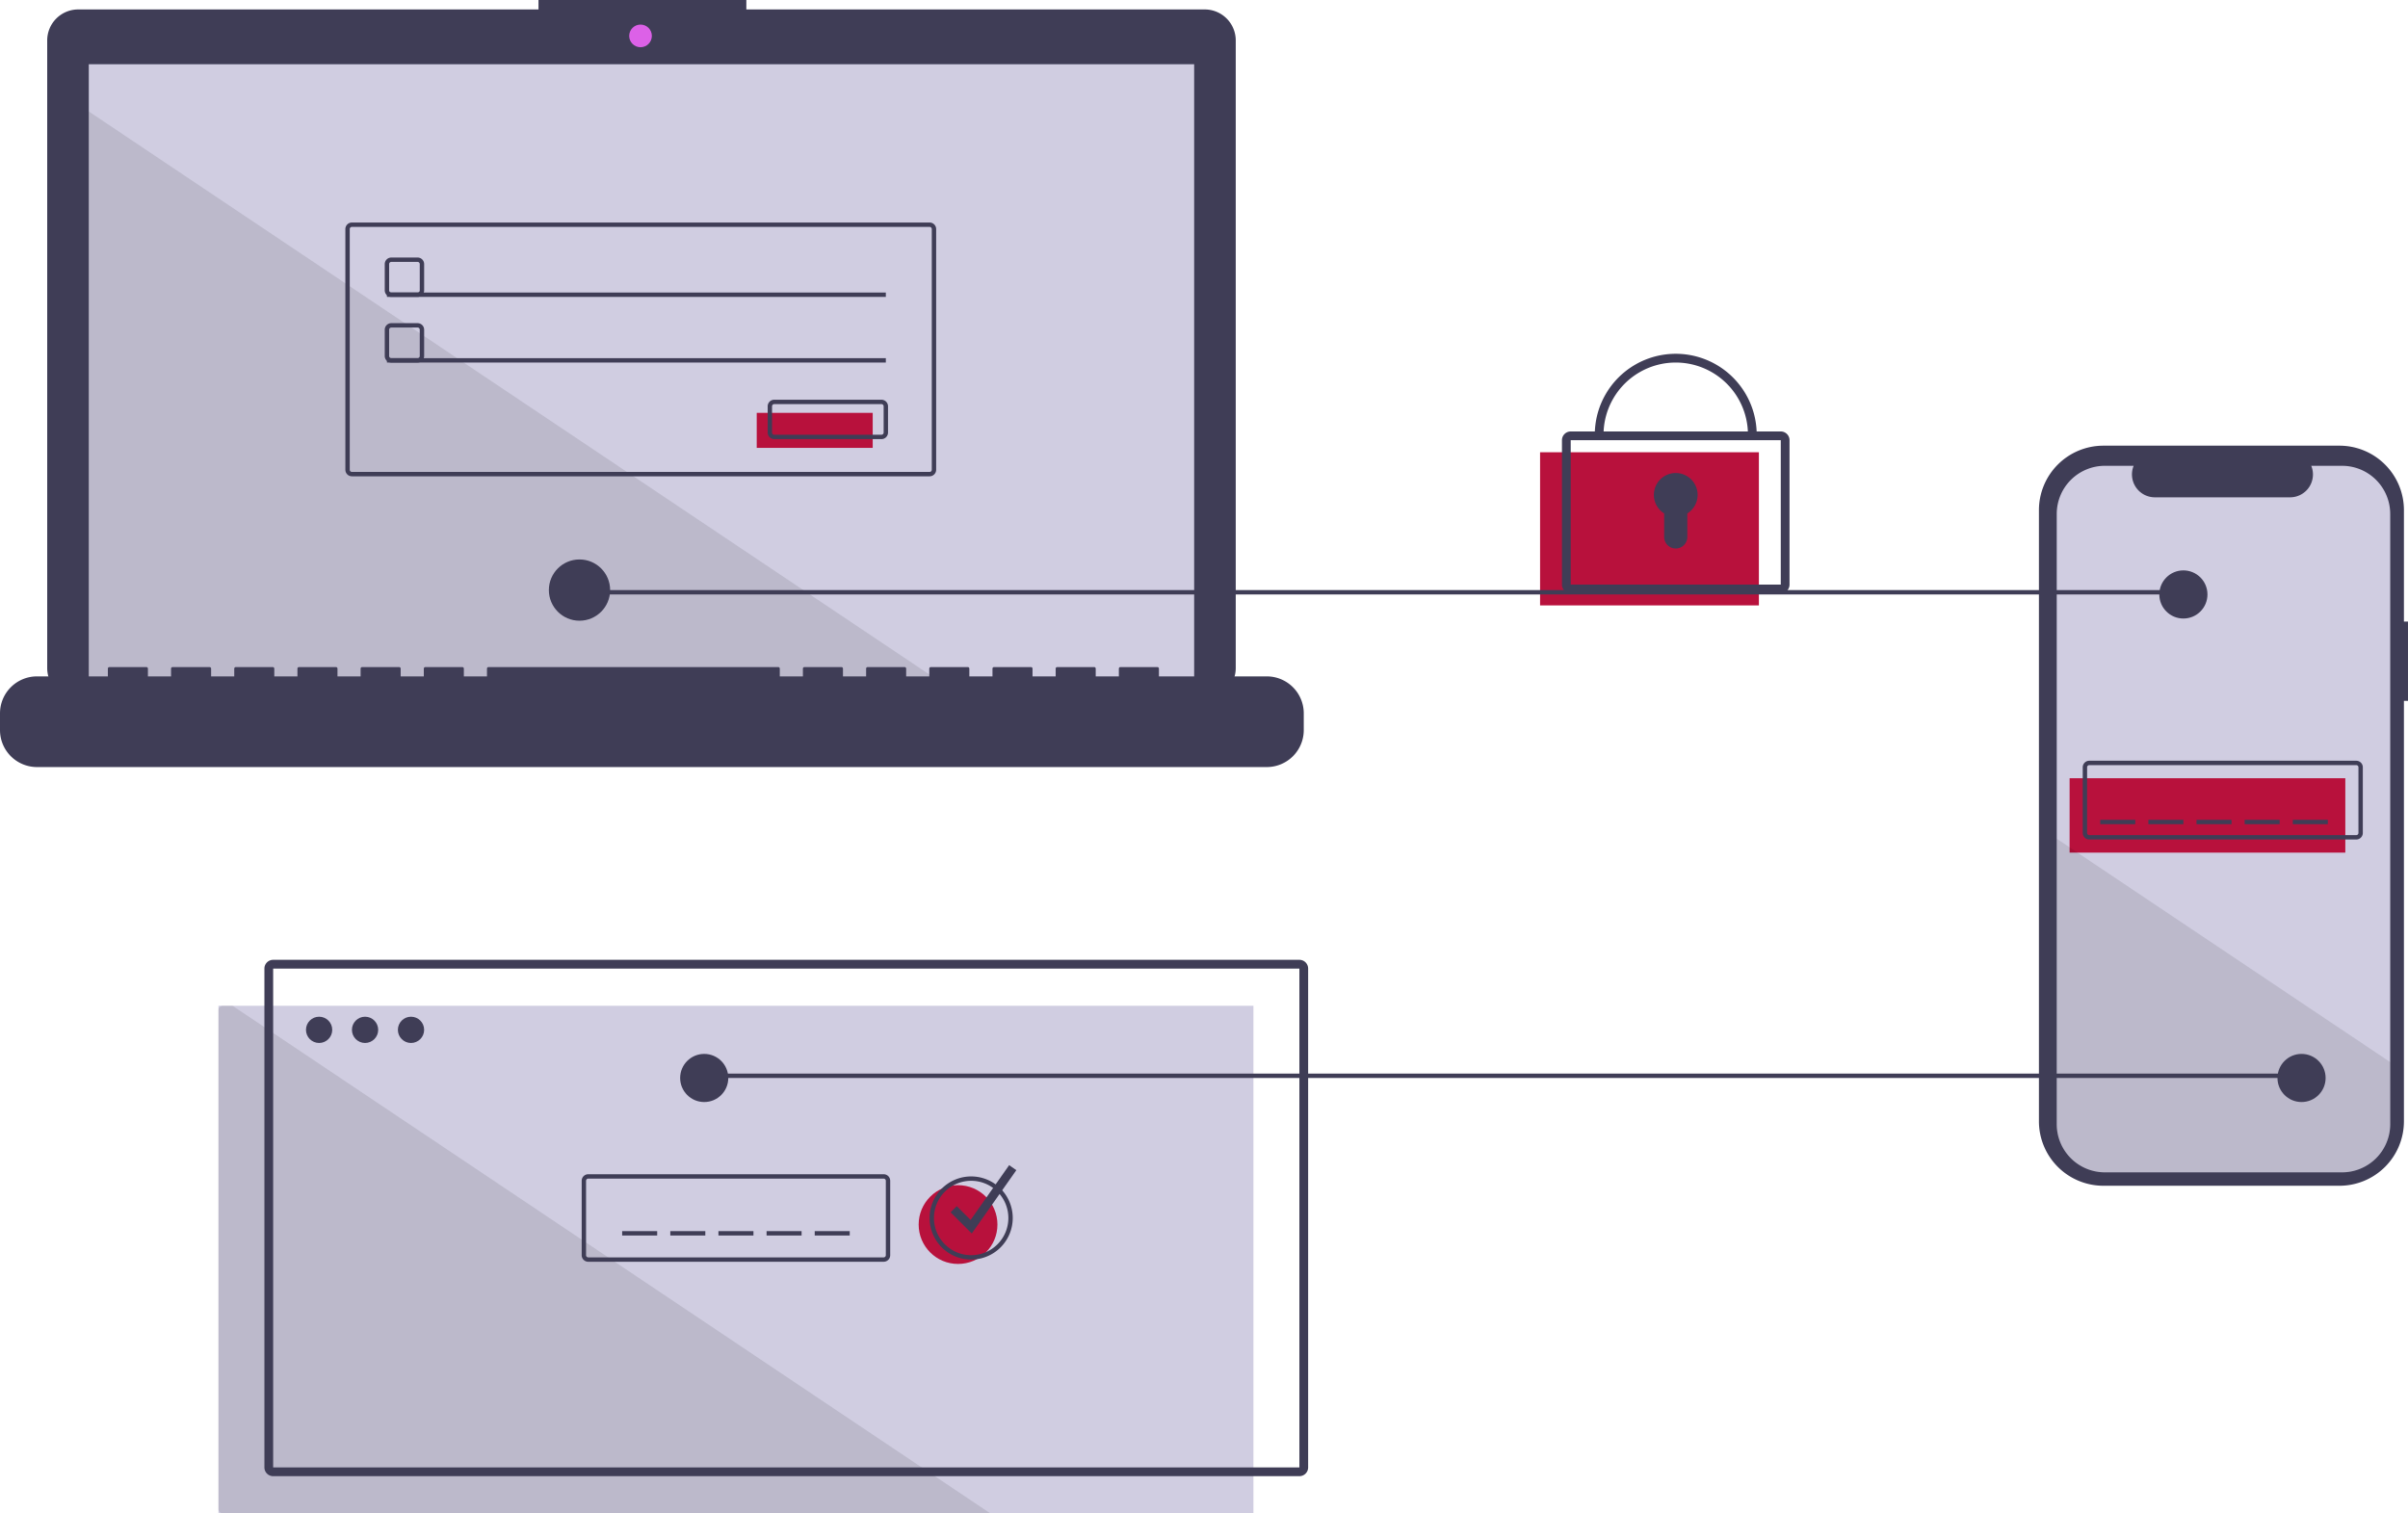 <svg xmlns="http://www.w3.org/2000/svg" width="1100.486" height="691.708" viewBox="0 0 1100.486 691.708">
  <g id="two-step-auth" transform="translate(-0.014 0.001)">
    <path id="Path_1" data-name="Path 1" d="M1150.25,388.237h-1.859V337.322a29.469,29.469,0,0,0-29.469-29.469H1011.05a29.469,29.469,0,0,0-29.469,29.469V616.648a29.469,29.469,0,0,0,29.469,29.469h107.871a29.469,29.469,0,0,0,29.469-29.469V424.48h1.859Z" transform="translate(-49.75 -104.147)" fill="#3f3d56"/>
    <path id="Path_2" data-name="Path 2" d="M1142.12,339.053v278.92a22.011,22.011,0,0,1-22.008,22.01H1011.72a22,22,0,0,1-22-22.008V339.053a22,22,0,0,1,22-22h13.15a10.461,10.461,0,0,0,9.68,14.4h61.8a10.44,10.44,0,0,0,9.68-14.4h14.08a22.009,22.009,0,0,1,22.01,22Z" transform="translate(-49.75 -104.147)" fill="#d0cde1"/>
    <rect id="Rectangle_1" data-name="Rectangle 1" width="126" height="34" transform="translate(945.851 355.707)" fill="#B8113C"/>
    <path id="Path_3" data-name="Path 3" d="M1126.6,487.853h-122a3,3,0,0,1-3-3v-30a3,3,0,0,1,3-3h122a3,3,0,0,1,3,3v30a3,3,0,0,1-3,3Zm-122-34a1,1,0,0,0-1,1v30a1,1,0,0,0,1,1h122a1,1,0,0,0,1-1v-30a1,1,0,0,0-1-1Z" transform="translate(-49.75 -104.147)" fill="#3f3d56"/>
    <rect id="Rectangle_2" data-name="Rectangle 2" width="16" height="2" transform="translate(959.851 374.707)" fill="#3f3d56"/>
    <rect id="Rectangle_3" data-name="Rectangle 3" width="16" height="2" transform="translate(981.851 374.707)" fill="#3f3d56"/>
    <rect id="Rectangle_4" data-name="Rectangle 4" width="16" height="2" transform="translate(1003.85 374.707)" fill="#3f3d56"/>
    <rect id="Rectangle_5" data-name="Rectangle 5" width="16" height="2" transform="translate(1025.85 374.707)" fill="#3f3d56"/>
    <rect id="Rectangle_6" data-name="Rectangle 6" width="16" height="2" transform="translate(1047.85 374.707)" fill="#3f3d56"/>
    <path id="Path_4" data-name="Path 4" d="M1142.12,589.613v28.36a22.011,22.011,0,0,1-22.008,22.01H1011.72a22,22,0,0,1-22-22.007V487.513Z" transform="translate(-49.75 -104.147)" opacity="0.1"/>
    <rect id="Rectangle_7" data-name="Rectangle 7" width="473" height="232" transform="translate(99.851 459.707)" fill="#d0cde1"/>
    <path id="Path_5" data-name="Path 5" d="M502.351,795.853H151.6a2.006,2.006,0,0,1-2-2v-228a2.006,2.006,0,0,1,2-2h4.44Z" transform="translate(-49.75 -104.147)" opacity="0.1"/>
    <rect id="Rectangle_8" data-name="Rectangle 8" width="733" height="2" transform="translate(318.851 490.707)" fill="#3f3d56"/>
    <path id="Path_6" data-name="Path 6" d="M600.343,108.464H390.853v-4.318H295.862v4.318H85.509a14.17,14.17,0,0,0-14.17,14.17V409.491a14.17,14.17,0,0,0,14.172,14.171H600.343a14.17,14.17,0,0,0,14.17-14.171V122.635a14.17,14.17,0,0,0-14.172-14.171Z" transform="translate(-49.75 -104.147)" fill="#3f3d56"/>
    <rect id="Rectangle_9" data-name="Rectangle 9" width="505.17" height="284.98" transform="translate(40.591 29.357)" fill="#d0cde1"/>
    <circle id="Ellipse_1" data-name="Ellipse 1" cx="5.181" cy="5.181" r="5.181" transform="translate(287.563 11.226)" fill="#dc61e7"/>
    <path id="Path_7" data-name="Path 7" d="M240.6,239.853h-12a3,3,0,0,1-3-3v-12a3,3,0,0,1,3-3h12a3,3,0,0,1,3,3v12a3,3,0,0,1-3,3Zm-12-16a1,1,0,0,0-1,1v12a1,1,0,0,0,1,1h12a1,1,0,0,0,1-1v-12a1,1,0,0,0-1-1Z" transform="translate(-49.75 -104.147)" fill="#3f3d56"/>
    <rect id="Rectangle_10" data-name="Rectangle 10" width="228" height="2" transform="translate(176.851 133.707)" fill="#3f3d56"/>
    <rect id="Rectangle_11" data-name="Rectangle 11" width="53" height="16" transform="translate(345.851 188.707)" fill="#B8113C"/>
    <path id="Path_8" data-name="Path 8" d="M452.6,304.853h-49a3,3,0,0,1-3-3v-12a3,3,0,0,1,3-3h49a3,3,0,0,1,3,3v12A3,3,0,0,1,452.6,304.853Zm-49-16a1,1,0,0,0-1,1v12a1,1,0,0,0,1,1h49a1,1,0,0,0,1-1v-12a1,1,0,0,0-1-1Z" transform="translate(-49.75 -104.147)" fill="#3f3d56"/>
    <rect id="Rectangle_12" data-name="Rectangle 12" width="100" height="70" transform="translate(703.851 206.707)" fill="#B8113C"/>
    <path id="Path_9" data-name="Path 9" d="M863.6,375.353h-96a4,4,0,0,1-4-4v-66a4,4,0,0,1,4-4h96a4,4,0,0,1,4,4v66A4,4,0,0,1,863.6,375.353Zm-96-70v66h96v-66Z" transform="translate(-49.75 -104.147)" fill="#3f3d56"/>
    <path id="Path_10" data-name="Path 10" d="M852.6,302.853h-4a33,33,0,0,0-66,0h-4a37,37,0,0,1,74,0Z" transform="translate(-49.75 -104.147)" fill="#3f3d56"/>
    <path id="Path_11" data-name="Path 11" d="M825.6,330.353a10,10,0,1,0-15.294,8.473v10.733a5.294,5.294,0,0,0,5.294,5.294h0a5.294,5.294,0,0,0,5.294-5.294V338.826A9.983,9.983,0,0,0,825.6,330.353Z" transform="translate(-49.75 -104.147)" fill="#3f3d56"/>
    <rect id="Rectangle_13" data-name="Rectangle 13" width="16" height="2" transform="translate(284.351 562.707)" fill="#3f3d56"/>
    <rect id="Rectangle_14" data-name="Rectangle 14" width="16" height="2" transform="translate(306.351 562.707)" fill="#3f3d56"/>
    <rect id="Rectangle_15" data-name="Rectangle 15" width="16" height="2" transform="translate(328.351 562.707)" fill="#3f3d56"/>
    <rect id="Rectangle_16" data-name="Rectangle 16" width="16" height="2" transform="translate(350.351 562.707)" fill="#3f3d56"/>
    <rect id="Rectangle_17" data-name="Rectangle 17" width="16" height="2" transform="translate(372.351 562.707)" fill="#3f3d56"/>
    <path id="Path_12" data-name="Path 12" d="M643.6,778.854h-469a4,4,0,0,1-4-4v-228a4,4,0,0,1,4-4h469a4,4,0,0,1,4,4v228A4,4,0,0,1,643.6,778.854Zm-469-232v228h469v-228Z" transform="translate(-49.75 -104.147)" fill="#3f3d56"/>
    <circle id="Ellipse_2" data-name="Ellipse 2" cx="6" cy="6" r="6" transform="translate(139.851 464.707)" fill="#3f3d56"/>
    <circle id="Ellipse_3" data-name="Ellipse 3" cx="6" cy="6" r="6" transform="translate(160.851 464.707)" fill="#3f3d56"/>
    <circle id="Ellipse_4" data-name="Ellipse 4" cx="6" cy="6" r="6" transform="translate(181.851 464.707)" fill="#3f3d56"/>
    <path id="Path_13" data-name="Path 13" d="M453.6,680.853h-135a3,3,0,0,1-3-3v-34a3,3,0,0,1,3-3h135a3,3,0,0,1,3,3v34a3,3,0,0,1-3,3Zm-135-38a1,1,0,0,0-1,1v34a1,1,0,0,0,1,1h135a1,1,0,0,0,1-1v-34a1,1,0,0,0-1-1Z" transform="translate(-49.75 -104.147)" fill="#3f3d56"/>
    <circle id="Ellipse_5" data-name="Ellipse 5" cx="18" cy="18" r="18" transform="translate(419.851 541.707)" fill="#B8113C"/>
    <path id="Path_14" data-name="Path 14" d="M493.6,679.853a19,19,0,1,1,19-19A19,19,0,0,1,493.6,679.853Zm0-36a17,17,0,1,0,17,17,17,17,0,0,0-17-17Z" transform="translate(-49.75 -104.147)" fill="#3f3d56"/>
    <path id="Path_15" data-name="Path 15" d="M444.118,563.8l-9.681-9.682,2.828-2.828,6.319,6.318,17.632-25.056,3.271,2.3Z" fill="#3f3d56"/>
    <path id="Path_16" data-name="Path 16" d="M433.761,314.337H40.591V50.947Z" opacity="0.1"/>
    <path id="Path_17" data-name="Path 17" d="M628.7,413.3H579.4v-3.552a.7.7,0,0,0-.7-.7H561.8a.7.7,0,0,0-.7.7V413.3H550.518v-3.552a.7.7,0,0,0-.7-.7h-16.9a.7.7,0,0,0-.7.7V413.3H521.641v-3.552a.7.7,0,0,0-.7-.7h-16.9a.7.7,0,0,0-.7.7V413.3H492.764v-3.552a.7.7,0,0,0-.7-.7h-16.9a.7.7,0,0,0-.7.7V413.3H463.887v-3.552a.7.7,0,0,0-.7-.7h-16.9a.7.7,0,0,0-.7.7V413.3H435.01v-3.552a.7.7,0,0,0-.7-.7H417.4a.7.7,0,0,0-.7.7V413.3H406.134v-3.552a.7.7,0,0,0-.7-.7H273.018a.7.7,0,0,0-.7.7V413.3H261.749v-3.552a.7.7,0,0,0-.7-.7h-16.9a.7.7,0,0,0-.7.7V413.3H232.872v-3.552a.7.7,0,0,0-.7-.7h-16.9a.7.7,0,0,0-.7.7V413.3H203.995v-3.552a.7.7,0,0,0-.7-.7H186.4a.7.7,0,0,0-.7.7V413.3H175.118v-3.552a.7.7,0,0,0-.7-.7h-16.9a.7.7,0,0,0-.7.7V413.3H146.241v-3.552a.7.7,0,0,0-.7-.7h-16.9a.7.7,0,0,0-.7.7V413.3H117.364v-3.552a.7.7,0,0,0-.7-.7h-16.9a.7.7,0,0,0-.7.7V413.3h-32.4a16.9,16.9,0,0,0-16.9,16.9v7.643a16.9,16.9,0,0,0,16.9,16.9H628.7a16.9,16.9,0,0,0,16.9-16.9V430.2a16.9,16.9,0,0,0-16.9-16.9Z" transform="translate(-49.75 -104.147)" fill="#3f3d56"/>
    <path id="Path_18" data-name="Path 18" d="M474.6,321.853h-264a3,3,0,0,1-3-3v-110a3,3,0,0,1,3-3h264a3,3,0,0,1,3,3v110a3,3,0,0,1-3,3Zm-264-114a1,1,0,0,0-1,1v110a1,1,0,0,0,1,1h264a1,1,0,0,0,1-1v-110a1,1,0,0,0-1-1Z" transform="translate(-49.75 -104.147)" fill="#3f3d56"/>
    <path id="Path_19" data-name="Path 19" d="M240.6,269.853h-12a3,3,0,0,1-3-3v-12a3,3,0,0,1,3-3h12a3,3,0,0,1,3,3v12a3,3,0,0,1-3,3Zm-12-16a1,1,0,0,0-1,1v12a1,1,0,0,0,1,1h12a1,1,0,0,0,1-1v-12a1,1,0,0,0-1-1Z" transform="translate(-49.75 -104.147)" fill="#3f3d56"/>
    <rect id="Rectangle_18" data-name="Rectangle 18" width="228" height="2" transform="translate(176.851 163.707)" fill="#3f3d56"/>
    <rect id="Rectangle_19" data-name="Rectangle 19" width="733" height="2" transform="translate(264.851 269.707)" fill="#3f3d56"/>
    <circle id="Ellipse_6" data-name="Ellipse 6" cx="14" cy="14" r="14" transform="translate(250.851 255.707)" fill="#3f3d56"/>
    <circle id="Ellipse_7" data-name="Ellipse 7" cx="11" cy="11" r="11" transform="translate(986.851 260.707)" fill="#3f3d56"/>
    <circle id="Ellipse_8" data-name="Ellipse 8" cx="11" cy="11" r="11" transform="translate(1040.85 481.707)" fill="#3f3d56"/>
    <circle id="Ellipse_9" data-name="Ellipse 9" cx="11" cy="11" r="11" transform="translate(310.851 481.707)" fill="#3f3d56"/>
  </g>
</svg>
